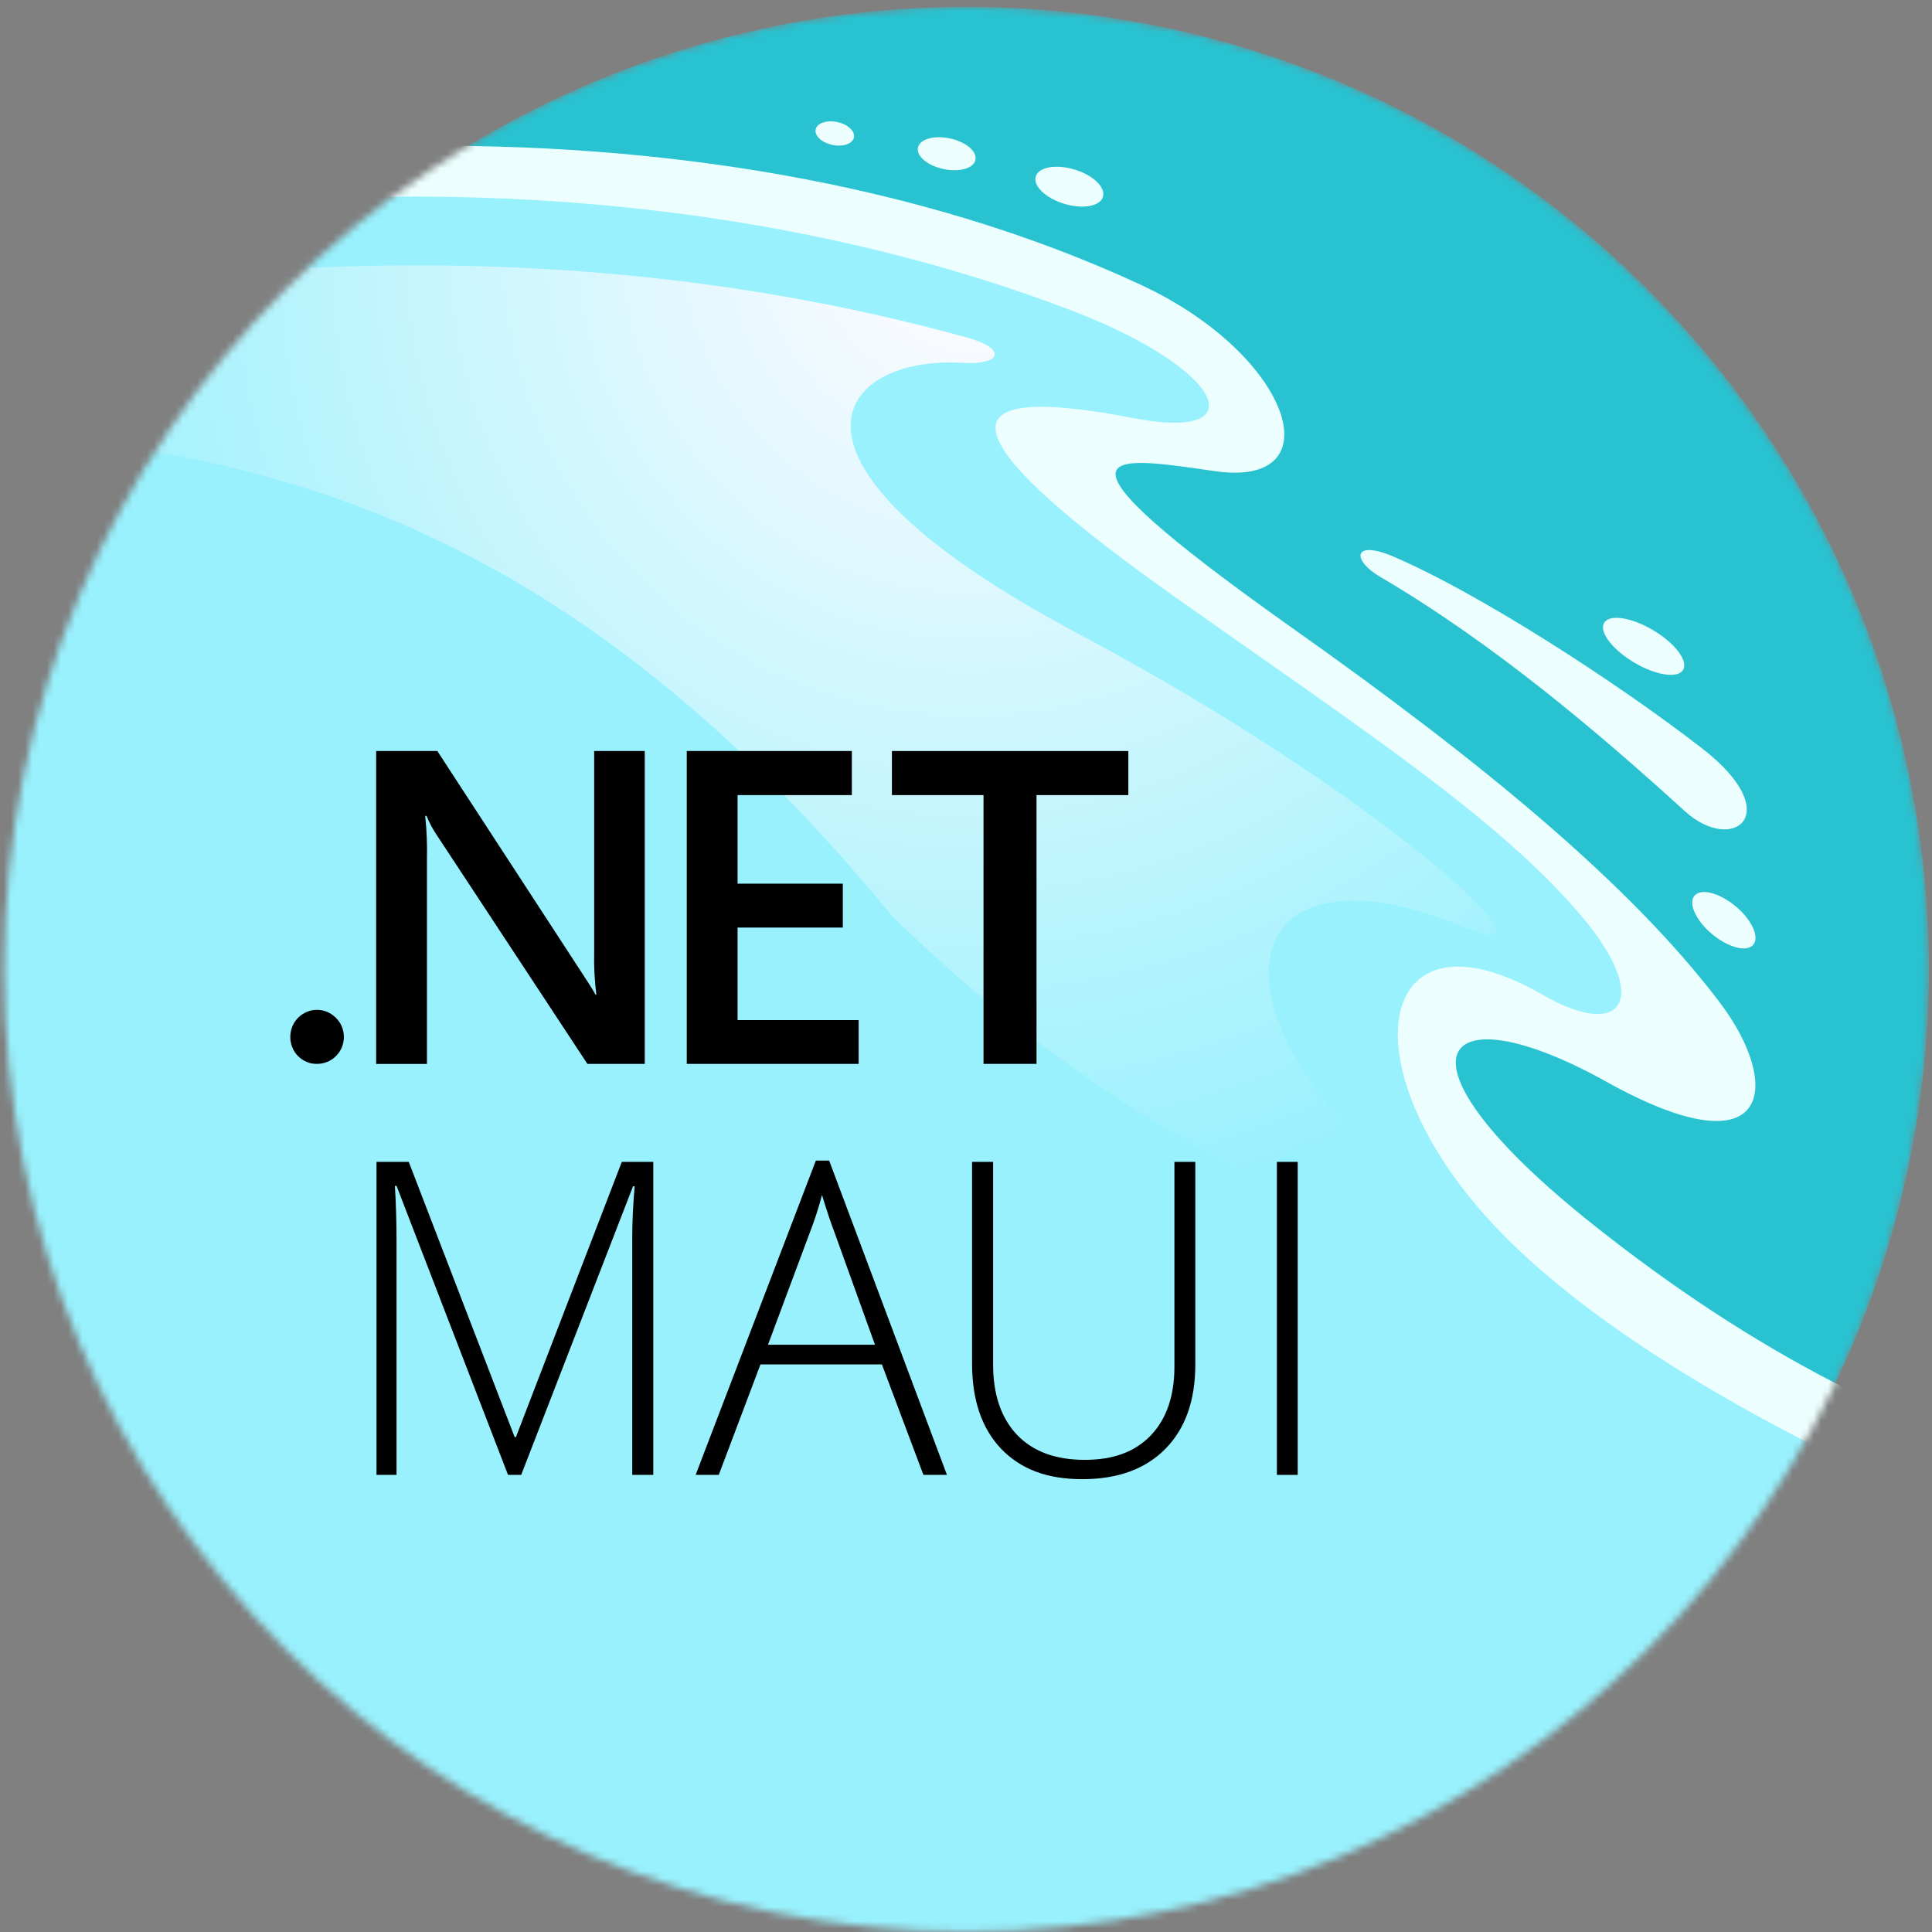 <svg width="270" height="270" viewBox="0 0 270 270" fill="none" xmlns="http://www.w3.org/2000/svg">
<rect x="0" y="0" width="270" height="270" fill="#808080" stroke="none"/>
<mask id="mask0_398_530" style="mask-type:alpha" maskUnits="userSpaceOnUse" x="0" y="0" width="270" height="270">
<circle cx="135.067" cy="135.457" r="134.5" fill="#A6A6A6"/>
</mask>
<g mask="url(#mask0_398_530)">
<circle cx="135.067" cy="135.457" r="134.5" fill="#28C2D1"/>
<path d="M-44.03 58.788C-34.66 57.048 -68.85 107.208 -63.95 140.998C-8.77 164.968 -1.83 395.998 292.4 207.468C266.25 199.838 245.01 188.868 222.84 171.298C192.94 147.608 200.9 138.038 224.52 151.188C247.6 164.028 249.15 151.768 240.38 140.148C227.77 123.458 206.82 106.328 180.74 87.868C143.49 61.498 155.42 63.788 169.8 65.848C186.58 68.248 180.55 49.608 159.4 39.788C97.4 10.998 13.05 17.618 -39.72 37.628C-55.46 44.998 -53.57 60.548 -44.03 58.788Z" fill="#ECFFFE"/>
<path d="M-43.84 65.688C-28.53 253.778 18.567 351.957 316.38 227.088C270.61 212.918 229.27 192.418 209.58 172.058C187.72 149.438 192.09 125.518 215.52 138.988C227.01 145.598 230.57 139.448 221.26 128.318C209.75 114.538 190.34 101.928 164.27 83.478C127.02 57.108 136.43 54.208 158.49 58.448C175.53 61.728 171.25 51.568 149.45 43.278C85.43 18.948 8.55 25.188 -44.21 45.208C-59.96 52.588 -53.46 65.748 -43.84 65.688Z" fill="#98F1FD"/>
<path d="M-34.3 60.368C18.53 59.268 70.09 61.438 124.58 127.918C163.27 166.058 209.83 181.048 188.91 158.278C167.99 135.508 176.61 117.938 204.51 129.548C220.32 136.128 193.11 111.118 150.63 88.528C104.61 64.048 117.44 49.668 134.42 50.708C140.01 51.048 140.79 48.738 135.18 47.188C65.86 27.958 -0.65 40.398 -33.23 49.808C-43.88 52.878 -45.64 60.608 -34.3 60.368Z" fill="url(#paint0_radial_398_530)"/>
<path d="M235.21 93.628C235.97 92.388 234.11 89.908 231.06 88.088C228.02 86.268 224.94 85.798 224.19 87.028C223.43 88.268 225.29 90.748 228.34 92.568C231.38 94.388 234.47 94.858 235.21 93.628Z" fill="#ECFFFE"/>
<path d="M245.02 132.028C245.92 130.958 244.83 128.548 242.56 126.658C240.3 124.768 237.72 124.098 236.81 125.178C235.9 126.248 237 128.658 239.27 130.548C241.54 132.438 244.12 133.108 245.02 132.028Z" fill="#ECFFFE"/>
<path d="M154.14 27.508C154.54 26.188 152.77 24.478 150.18 23.698C147.59 22.908 145.15 23.338 144.75 24.658C144.35 25.978 146.12 27.688 148.71 28.478C151.31 29.268 153.74 28.838 154.14 27.518V27.508Z" fill="#ECFFFE"/>
<path d="M131.84 23.618C134.06 24.098 136.07 23.538 136.32 22.348C136.58 21.168 134.99 19.828 132.77 19.348C130.55 18.868 128.54 19.428 128.29 20.618C128.03 21.798 129.61 23.148 131.84 23.618Z" fill="#ECFFFE"/>
<path d="M116.31 20.248C117.79 20.568 119.14 20.108 119.34 19.228C119.53 18.348 118.5 17.368 117.02 17.058C115.54 16.738 114.19 17.198 113.99 18.078C113.8 18.958 114.84 19.938 116.31 20.248Z" fill="#ECFFFE"/>
<path d="M192.95 80.658C208.76 89.938 223.53 102.498 235.49 113.388C242.15 119.448 249.82 113.818 237.82 104.548C225.83 95.268 206.6 82.848 194.67 77.758C189.15 75.398 188.78 78.218 192.95 80.658Z" fill="#ECFFFE"/>
</g>
<path d="M70.997 206.117L55.417 165.727H55.187C55.337 168.197 55.417 170.737 55.417 173.327V206.117H52.617V162.377H57.127L71.927 200.847H72.097L86.897 162.377H91.297V206.117H88.357V172.967C88.357 170.657 88.477 168.257 88.697 165.787H88.467L72.837 206.117H70.977H70.997Z" fill="black"/>
<path d="M123.247 190.677H106.277L100.447 206.117H97.217L114.017 162.197H115.877L132.337 206.117H129.047L123.247 190.677ZM107.337 187.927H122.277L116.597 172.157C116.117 170.917 115.547 169.207 114.877 167.007C114.367 168.917 113.797 170.657 113.187 172.217L107.327 187.927H107.337Z" fill="black"/>
<path d="M167.047 162.377V190.677C167.047 195.707 165.657 199.637 162.877 202.467C160.097 205.297 156.217 206.717 151.247 206.717C146.277 206.717 142.627 205.297 139.907 202.467C137.197 199.617 135.847 195.647 135.847 190.557V162.377H138.787V190.677C138.787 194.887 139.907 198.167 142.127 200.517C144.357 202.847 147.507 204.017 151.587 204.017C155.667 204.017 158.657 202.867 160.847 200.577C163.037 198.267 164.127 195.057 164.127 190.977V162.377H167.047Z" fill="black"/>
<path d="M178.447 206.117V162.377H181.357V206.117H178.447Z" fill="black"/>
<path d="M44.287 148.677C43.797 148.687 43.317 148.597 42.867 148.407C42.417 148.217 41.997 147.937 41.647 147.587C41.307 147.247 41.027 146.827 40.847 146.367C40.667 145.907 40.567 145.417 40.567 144.917C40.567 144.417 40.667 143.927 40.847 143.467C41.027 143.007 41.307 142.597 41.647 142.247C42.367 141.527 43.317 141.127 44.297 141.127C45.277 141.127 46.237 141.527 46.947 142.247C47.297 142.587 47.577 142.997 47.767 143.457C47.957 143.917 48.057 144.417 48.057 144.917C48.057 145.417 47.957 145.917 47.767 146.377C47.577 146.837 47.297 147.247 46.947 147.587C46.597 147.947 46.177 148.227 45.717 148.407C45.257 148.597 44.767 148.687 44.277 148.677H44.287Z" fill="black"/>
<path d="M90.117 148.677H82.087L60.937 116.547C60.407 115.747 59.967 114.897 59.607 114.017H59.417C59.637 116.017 59.717 118.017 59.667 120.027V148.687H52.567V104.957H61.117L81.557 136.327C82.417 137.627 82.977 138.527 83.227 139.017H83.347C83.097 137.067 82.987 135.097 83.037 133.137V104.957H90.107V148.677H90.117Z" fill="black"/>
<path d="M120.007 148.677H95.977V104.957H119.047V111.117H103.077V123.497H117.787V129.627H103.077V142.557H119.997V148.687L120.007 148.677Z" fill="black"/>
<path d="M157.687 111.117H144.857V148.677H137.447V111.117H124.647V104.957H157.687V111.117Z" fill="black"/>
<defs>
<radialGradient id="paint0_radial_398_530" cx="0" cy="0" r="1" gradientUnits="userSpaceOnUse" gradientTransform="translate(137.242 29.83) rotate(15.51) scale(135.104 143.398)">
<stop stop-color="white"/>
<stop offset="0.13" stop-color="#F7FAFE"/>
<stop offset="1" stop-color="#98F1FD"/>
</radialGradient>
</defs>
</svg>
